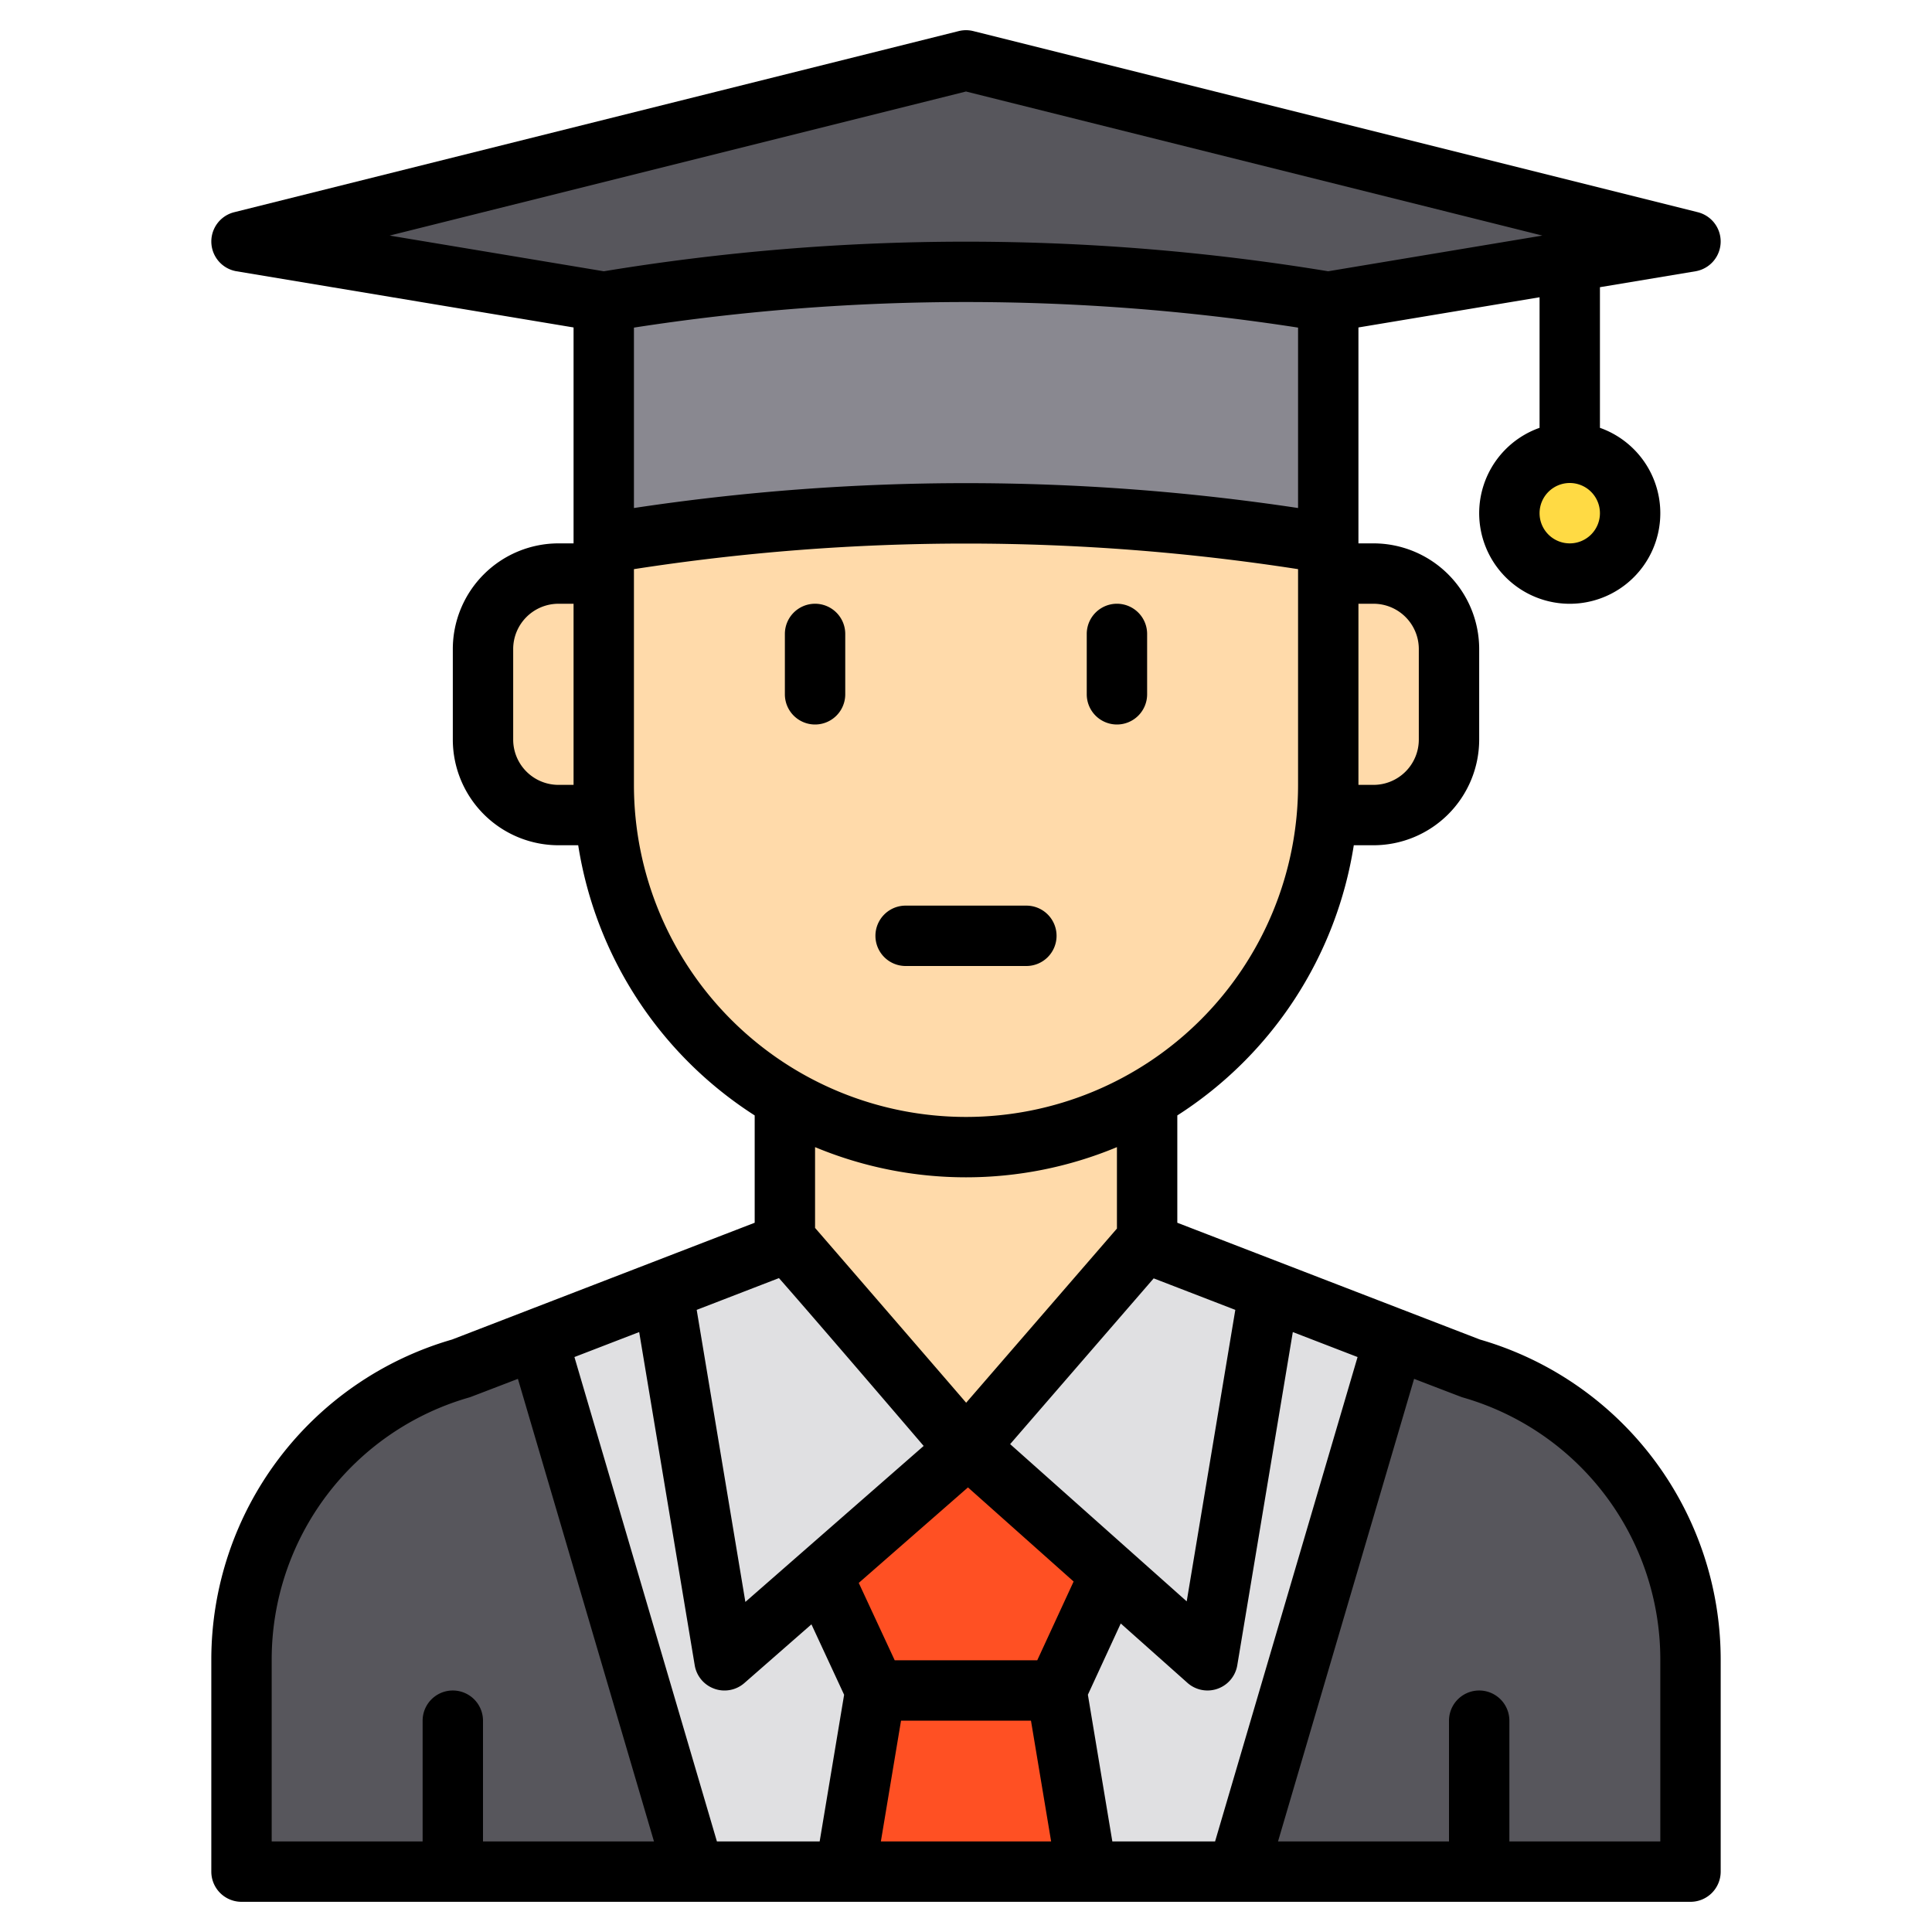 <svg height="512" viewBox="0 0 512 512" width="512" xmlns="http://www.w3.org/2000/svg"><g><g><g><g fill="#ffdaaa"><path d="m352.25 127.58v80a96 96 0 0 1 -192 0v-80z"/><path d="m304.25 290.73v38.38l-.63-.24-47.37 54.71s-47-55-47.37-54.71l-.63.24v-38.38a96.075 96.075 0 0 0 96 0z"/><path d="m352.25 151.585h12a20 20 0 0 1 20 20v24a20 20 0 0 1 -20 20h-12a0 0 0 0 1 0 0v-64a0 0 0 0 1 0 0z"/><path d="m128.25 151.585h12a20 20 0 0 1 20 20v24a20 20 0 0 1 -20 20h-12a0 0 0 0 1 0 0v-64a0 0 0 0 1 0 0z" transform="matrix(-1 0 0 -1 288.5 367.17)"/></g><path d="m184.25 495.58h-120v-56.4a80.006 80.006 0 0 1 58.34-77.01l22.22-8.58z" fill="#57565c"/><path d="m228.39 407.96-8.02.04 1.66 5.52-29.78 26.06-15.15-98.45 5.11-1.97 26.04-10.05.63-.24c.62 0 46.64 53.86 47.36 54.7l.01.01z" fill="#e0e0e2"/><path d="m335.4 341.13-15.15 98.45-29.68-26.43 1.66-5.52-7.81.04-27.68-24.65 1.01-1.17.27-.31 45.6-52.67.63.24 25.96 10.02z" fill="#e0e0e2"/><path d="m290.57 413.15-10.32 34.43h-48l-10.22-34.06 6.36-5.56 27.86-24.38.49-.56 27.68 24.65z" fill="#ff5023"/><path d="m228.39 407.96-6.36 5.56-1.66-5.52z" fill="#e0e0e2"/><path d="m292.23 407.63-1.66 5.52-6.15-5.48z" fill="#e0e0e2"/><path d="m448.25 439.18v56.4h-120l39.44-141.99 22.22 8.58a80.006 80.006 0 0 1 58.34 77.01z" fill="#57565c"/><path d="m367.69 353.59-39.44 141.99h-144l-39.44-141.99 32.29-12.46 15.15 98.45 29.78-26.06 10.22 34.06h48l10.32-34.43 29.68 26.43 15.15-98.45z" fill="#e0e0e2"/></g><path d="m352.25 143.585a579.982 579.982 0 0 0 -192 0v-64a579.982 579.982 0 0 1 192 0z" fill="#898890"/><path d="m352.25 79.585 96-16-192-48-192 48 96 16" fill="#57565c"/><circle cx="416.25" cy="135.585" fill="#ffda44" r="16"/><path d="m288.25 495.58h-64l8-48h48z" fill="#ff5023"/><path d="m220.37 408 8.02-.04-6.36 5.56z" fill="#e0e0e2"/><path d="m292.23 407.63-1.66 5.52-6.15-5.48z" fill="#e0e0e2"/><path d="m182.21 339.16-5.11 1.97" fill="none"/><g fill="#e0e0e2"><path d="m228.39 407.96-6.36 5.56-1.66-5.52z"/><path d="m256.25 382.58 1.77-1.04-.27.31-1.01 1.17z"/><path d="m292.23 407.63-1.66 5.52-6.15-5.48z"/></g><path d="m335.4 341.13-5.19-2" fill="none"/><path d="m144.81 353.59-.56-2.01" fill="none"/><path d="m368.25 351.58-.56 2.01" fill="none"/></g><g><path d="m392.2 354.99-80.2-30.95v-28.44a104.19 104.19 0 0 0 46.77-71.6h5.23a28.031 28.031 0 0 0 28-28v-24a28.031 28.031 0 0 0 -28-28h-4v-57.22l48-8v34.6a24 24 0 1 0 16 0v-37.27l25.32-4.22a8 8 0 0 0 .62-15.65l-192-48a7.961 7.961 0 0 0 -3.88 0l-192 48a8 8 0 0 0 .62 15.65l89.32 14.89v57.22h-4a28.031 28.031 0 0 0 -28 28v24a28.031 28.031 0 0 0 28 28h5.23a104.19 104.19 0 0 0 46.77 71.6v28.44l-80.2 30.95a88.341 88.341 0 0 0 -63.8 84.61v56.4a8 8 0 0 0 8 8h384a8 8 0 0 0 8-8v-56.4a88.341 88.341 0 0 0 -63.8-84.61zm-240.2-146.99h-4a12.01 12.01 0 0 1 -12-12v-24a12.01 12.01 0 0 1 12-12h4zm175.37 139.13-12.88 77.25-46.79-41.67 38.04-43.93zm-71.33 24.61c-4.52-5.28-39.81-46.08-40.04-46.33v-21.41a104 104 0 0 0 80 0v21.58zm87.96-237.11a590.852 590.852 0 0 0 -176 0v-47.81a574.481 574.481 0 0 1 176 0zm20 25.37a12.01 12.01 0 0 1 12 12v24a12.01 12.01 0 0 1 -12 12h-4v-48zm52-32a8 8 0 1 1 -8 8 8.011 8.011 0 0 1 8-8zm-312.74-65.57 152.74-38.18 152.74 38.18-56.76 9.46a591.058 591.058 0 0 0 -191.96 0zm64.74 145.57v-57.17a574.481 574.481 0 0 1 176 0v57.17a88 88 0 0 1 -176 0zm38.43 130.71c7.27 8.25 24.78 28.62 38.35 44.48l-47.25 41.34-12.9-77.4zm-78.43 149.29v-32a8 8 0 0 0 -16 0v32h-40v-48.4a72.26 72.26 0 0 1 52.51-69.31c.24-.07 12.74-4.88 12.74-4.88l36.06 122.59zm89.22 0h-27.23l-37.76-128.37 17.16-6.62 14.72 88.31a7.975 7.975 0 0 0 5.2 6.21 7.777 7.777 0 0 0 2.69.47 7.978 7.978 0 0 0 5.27-1.98l17.77-15.55 8.66 18.66zm16.22 0 5.34-32h34.44l5.34 32zm41.44-48h-37.77l-9.53-20.51 28.94-25.31 28 24.94zm19.9 48-6.48-38.88 8.71-18.88 17.67 15.73a8 8 0 0 0 13.21-4.65l14.72-88.31 17.16 6.62-37.76 128.37zm145.22 0h-40v-32a8 8 0 0 0 -16 0v32h-45.31l36.06-122.59s12.5 4.81 12.74 4.88a72.26 72.26 0 0 1 52.51 69.31z"/><path d="m216 160a8 8 0 0 0 -8 8v16a8 8 0 0 0 16 0v-16a8 8 0 0 0 -8-8z"/><path d="m296 192a8 8 0 0 0 8-8v-16a8 8 0 0 0 -16 0v16a8 8 0 0 0 8 8z"/><path d="m280 248a8 8 0 0 0 -8-8h-32a8 8 0 0 0 0 16h32a8 8 0 0 0 8-8z"/></g></g></svg>